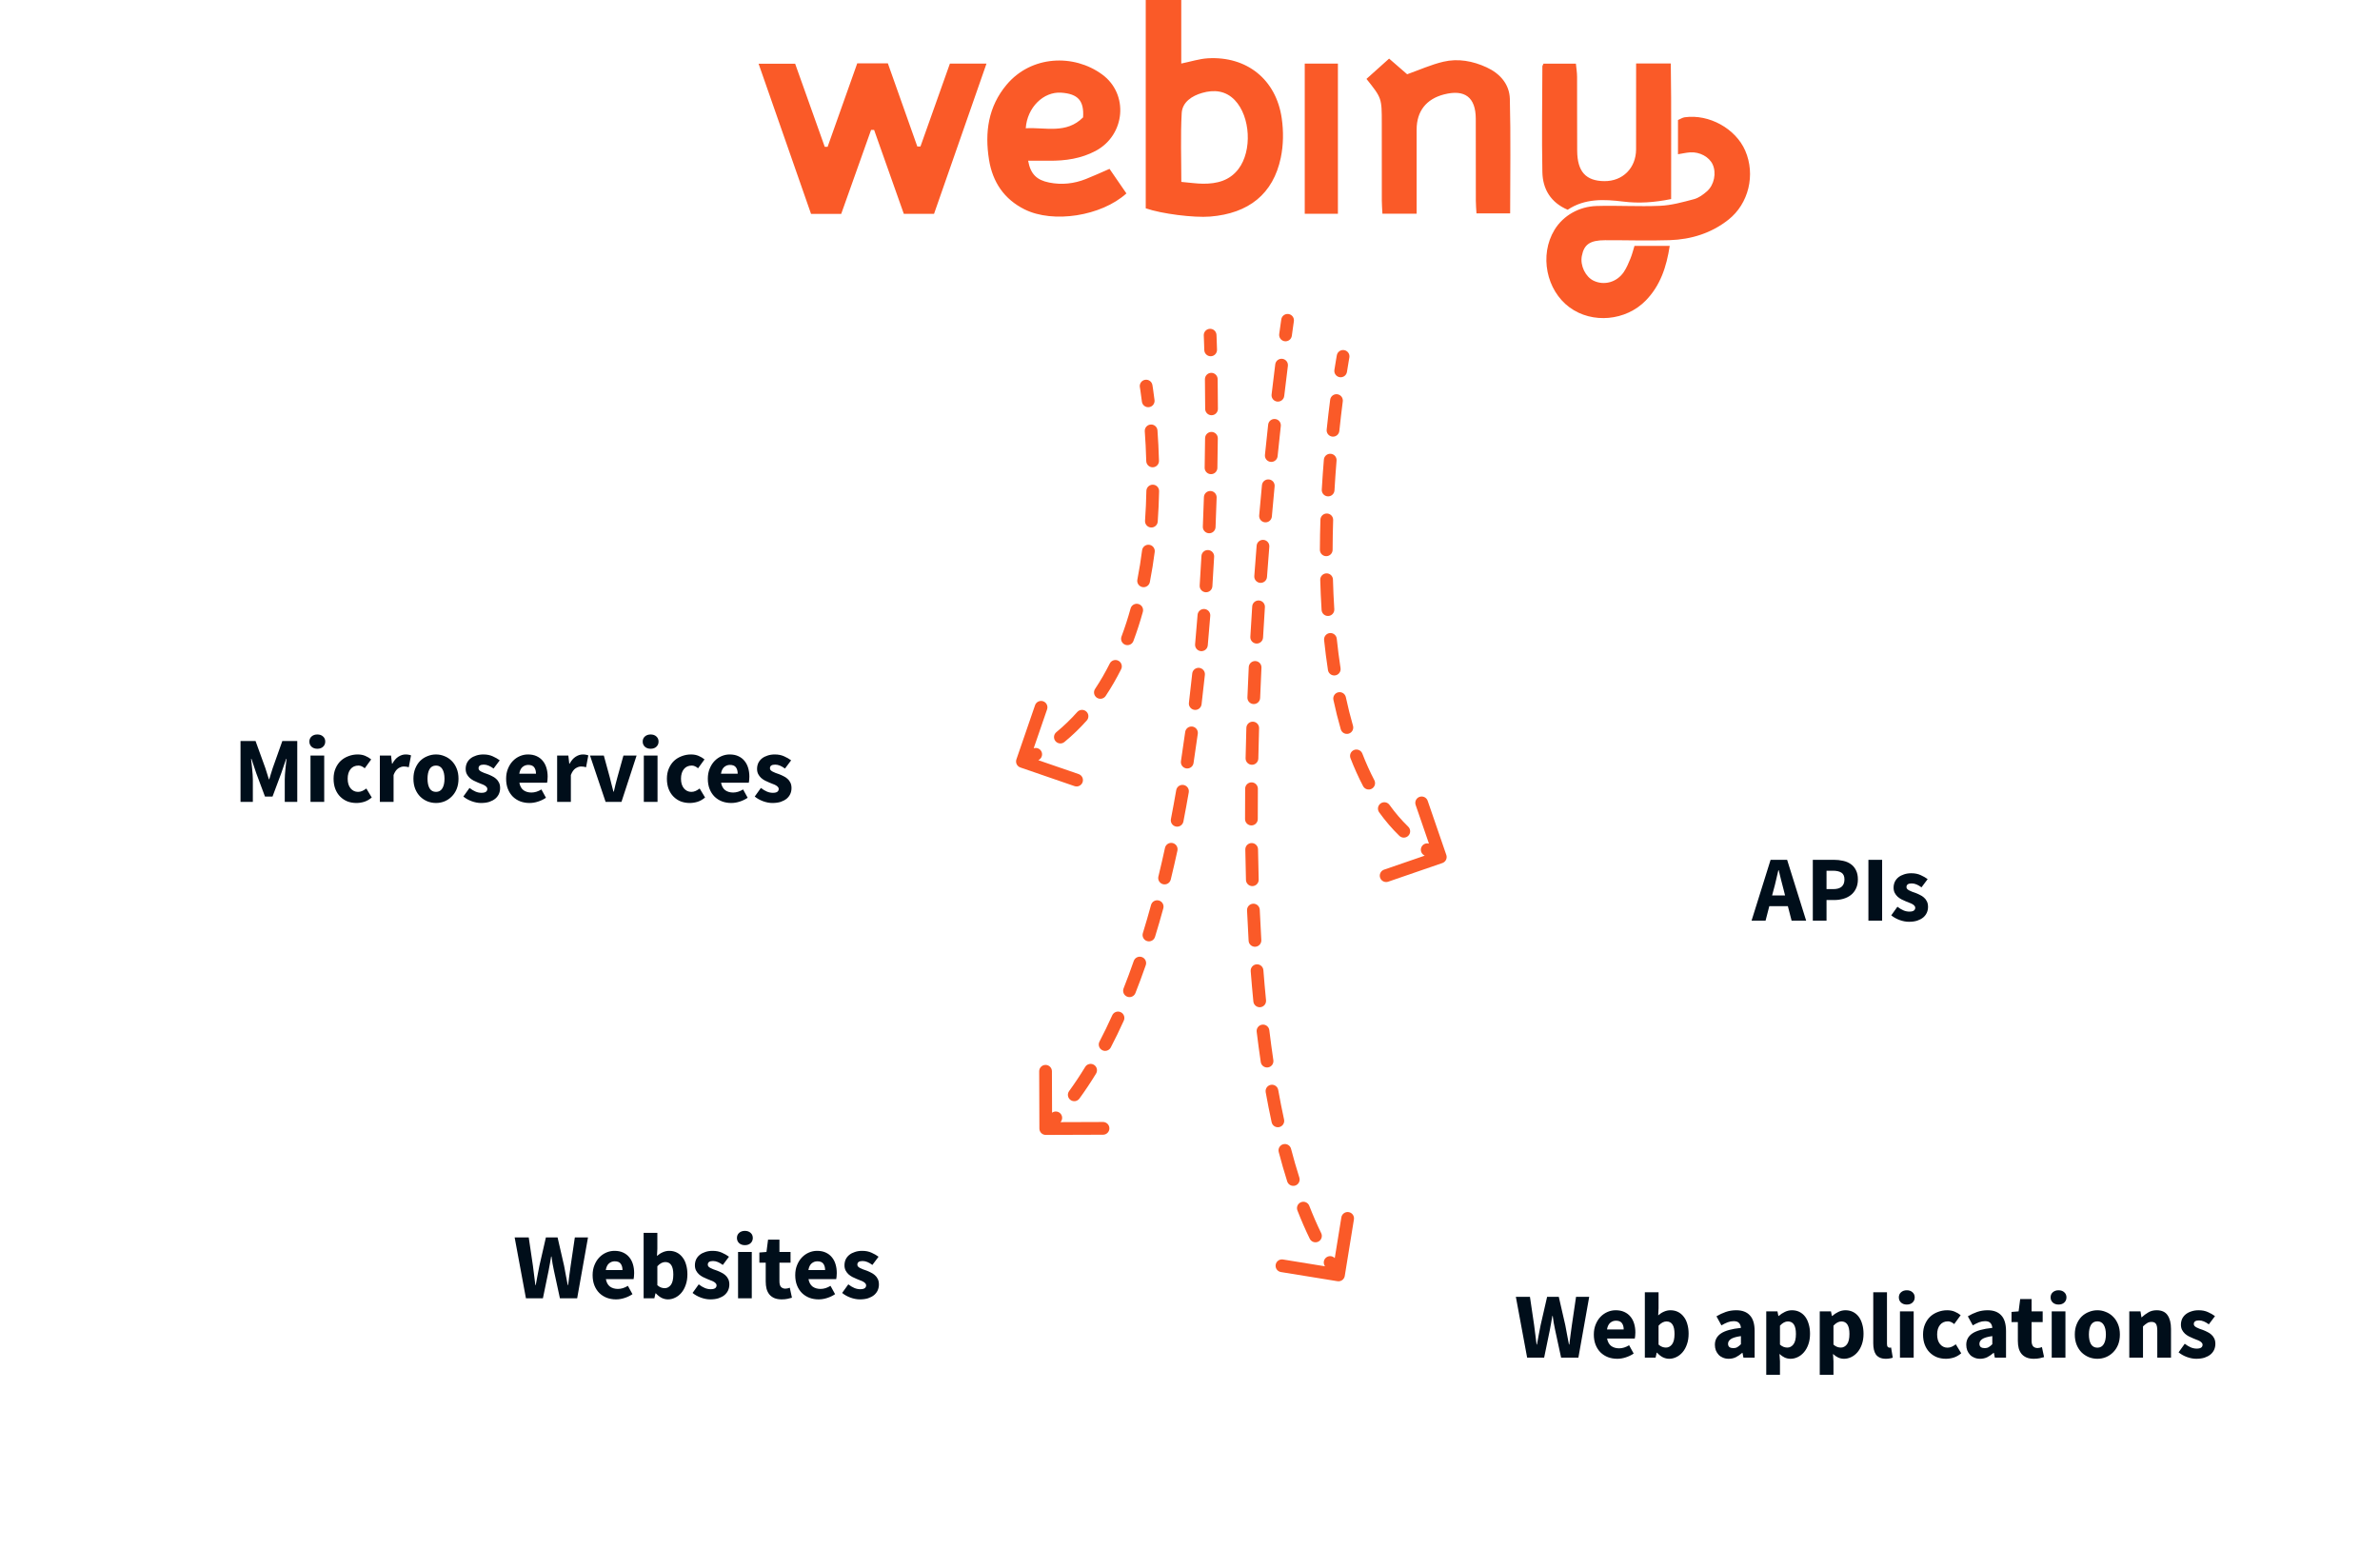 <svg width="561" height="365" viewBox="0 0 561 365" fill="none" xmlns="http://www.w3.org/2000/svg">
<path fill-rule="evenodd" clip-rule="evenodd" d="M307.546 50.382H315.364V14.994H307.546V50.382ZM385.656 14.954C385.656 21.94 385.672 28.577 385.648 35.214C385.625 39.626 382.488 42.731 378.172 42.691C373.816 42.659 371.796 40.45 371.764 35.539C371.725 29.733 371.764 23.92 371.74 18.114C371.733 17.061 371.558 16.007 371.463 15.002H363.828C363.693 15.318 363.559 15.485 363.559 15.651C363.535 23.944 363.4 32.252 363.559 40.545C363.638 44.584 365.539 47.744 369.523 49.439C373.602 46.722 378.116 46.96 382.639 47.514C386.33 47.974 389.941 47.72 393.909 46.92C393.878 36.228 393.996 25.615 393.83 14.954H385.656ZM350.435 15.881C347.172 14.376 343.695 13.726 340.21 14.55C337.327 15.231 334.578 16.475 331.687 17.504C330.436 16.419 329.002 15.184 327.434 13.813C325.478 15.572 323.783 17.085 322.096 18.597C325.707 23.128 325.707 23.128 325.707 29.029C325.707 35.111 325.707 41.202 325.715 47.285C325.715 48.267 325.802 49.257 325.858 50.366H333.921V30.541C333.921 26.233 336.17 23.342 340.368 22.256C345.279 20.989 347.845 22.93 347.861 27.983C347.884 34.43 347.861 40.885 347.876 47.34C347.876 48.322 347.972 49.304 348.027 50.302H355.963C355.963 41.162 356.121 32.228 355.892 23.302C355.797 19.865 353.595 17.338 350.435 15.881ZM255.297 27.665C251.336 31.649 246.418 29.962 241.784 30.232C242.117 25.313 245.974 21.559 250.14 21.844C254.053 22.113 255.566 23.697 255.297 27.665ZM255.985 42.183C253.181 43.3 250.274 43.625 247.296 43.023C244.334 42.429 242.909 41.011 242.346 37.883C244.033 37.883 245.665 37.874 247.288 37.883C251.122 37.922 254.844 37.383 258.266 35.562C265.26 31.831 266.123 22.177 259.795 17.551C253.086 12.64 243.075 13.06 237.277 19.959C232.937 25.131 232.089 31.182 233.127 37.661C233.982 42.952 236.715 46.951 241.475 49.335C248.239 52.725 259.605 50.927 265.513 45.589C264.19 43.672 262.852 41.732 261.529 39.799C259.525 40.67 257.775 41.478 255.985 42.183ZM397.102 27.642C396.587 27.714 396.112 28.038 395.526 28.292V36.355C396.611 36.18 397.506 35.967 398.408 35.911C400.674 35.769 402.891 36.996 403.699 38.762C404.61 40.742 404.087 43.57 402.345 45.099C401.466 45.867 400.42 46.643 399.319 46.936C396.674 47.641 393.965 48.401 391.249 48.512C386.283 48.726 381.293 48.401 376.319 48.552C372.295 48.679 368.509 50.738 366.418 54.175C362.791 60.147 364.494 68.432 369.975 72.455C375.297 76.36 383.233 75.663 387.946 70.816C391.344 67.323 392.809 62.967 393.577 57.961H385.269C384.984 58.864 384.73 59.933 384.318 60.939C383.867 62.04 383.399 63.165 382.734 64.139C381.087 66.547 378.125 67.339 375.661 66.175C373.713 65.256 372.43 62.587 372.858 60.345C373.38 57.597 374.79 56.623 378.37 56.615C383.439 56.599 388.508 56.773 393.569 56.607C398.638 56.433 403.375 54.975 407.422 51.776C412.198 48.005 413.829 41.178 411.382 35.523C409.125 30.311 402.852 26.834 397.102 27.642ZM283.595 43.301C282.035 43.293 280.475 43.047 278.455 42.873C278.455 37.337 278.249 31.998 278.542 26.684C278.685 24.047 280.982 22.581 283.366 21.9C286.146 21.1 288.878 21.33 291.056 23.595C294.763 27.468 295.183 35.539 291.928 39.824C289.813 42.604 286.835 43.317 283.595 43.301ZM284.688 13.742C282.7 13.861 280.744 14.503 278.439 14.978V0.001H270.067V49.099C273.822 50.406 281.433 51.356 285.243 51.047C294.351 50.31 300.117 45.709 301.899 37.178C302.533 34.177 302.564 30.906 302.121 27.864C300.798 18.708 293.868 13.204 284.688 13.742ZM223.908 14.984C221.603 21.486 219.282 28.005 216.962 34.531H216.225C213.912 27.989 211.592 21.455 209.279 14.928H202.064C199.719 21.526 197.398 28.06 195.078 34.602H194.405C192.052 27.997 189.7 21.392 187.427 15.016H178.809C182.999 27.015 187.086 38.713 191.173 50.411H198.286L205.327 30.619H206.039C208.392 37.256 210.736 43.901 213.041 50.396H220.169C224.272 38.65 228.359 26.944 232.533 14.984H223.908Z" fill="#FA5A28"/>
<g filter="url(#filter0_d)">
<rect x="13" y="146" width="212" height="70" rx="35" fill="white"/>
</g>
<path d="M56.694 189V174.656H60.236L62.546 181.036C62.693 181.461 62.832 181.901 62.964 182.356C63.096 182.796 63.235 183.236 63.382 183.676H63.47C63.617 183.236 63.749 182.796 63.866 182.356C63.998 181.901 64.137 181.461 64.284 181.036L66.55 174.656H70.07V189H67.122V183.742C67.122 183.39 67.137 183.001 67.166 182.576C67.195 182.151 67.232 181.725 67.276 181.3C67.32 180.86 67.364 180.435 67.408 180.024C67.452 179.599 67.496 179.21 67.54 178.858H67.452L66.286 182.268L64.24 187.746H62.458L60.412 182.268L59.268 178.858H59.18C59.224 179.21 59.268 179.599 59.312 180.024C59.356 180.435 59.4 180.86 59.444 181.3C59.488 181.725 59.525 182.151 59.554 182.576C59.583 183.001 59.598 183.39 59.598 183.742V189H56.694ZM73.188 189V178.088H76.422V189H73.188ZM74.794 176.482C74.251 176.482 73.804 176.328 73.452 176.02C73.1 175.697 72.924 175.287 72.924 174.788C72.924 174.289 73.1 173.886 73.452 173.578C73.804 173.27 74.251 173.116 74.794 173.116C75.351 173.116 75.799 173.27 76.136 173.578C76.488 173.886 76.664 174.289 76.664 174.788C76.664 175.287 76.488 175.697 76.136 176.02C75.799 176.328 75.351 176.482 74.794 176.482ZM84.02 189.264C83.257 189.264 82.546 189.139 81.886 188.89C81.241 188.626 80.676 188.252 80.192 187.768C79.708 187.284 79.327 186.69 79.048 185.986C78.769 185.267 78.63 184.453 78.63 183.544C78.63 182.635 78.784 181.828 79.092 181.124C79.4 180.405 79.811 179.804 80.324 179.32C80.852 178.836 81.461 178.469 82.15 178.22C82.839 177.956 83.558 177.824 84.306 177.824C84.981 177.824 85.575 177.934 86.088 178.154C86.616 178.374 87.085 178.653 87.496 178.99L85.978 181.08C85.465 180.655 84.973 180.442 84.504 180.442C83.712 180.442 83.089 180.721 82.634 181.278C82.179 181.835 81.952 182.591 81.952 183.544C81.952 184.497 82.179 185.253 82.634 185.81C83.103 186.367 83.69 186.646 84.394 186.646C84.746 186.646 85.083 186.573 85.406 186.426C85.743 186.265 86.059 186.074 86.352 185.854L87.628 187.966C87.085 188.435 86.499 188.773 85.868 188.978C85.237 189.169 84.621 189.264 84.02 189.264ZM89.537 189V178.088H92.177L92.397 180.002H92.485C92.881 179.254 93.358 178.704 93.915 178.352C94.473 178 95.03 177.824 95.587 177.824C95.895 177.824 96.145 177.846 96.335 177.89C96.541 177.919 96.724 177.971 96.885 178.044L96.357 180.838C96.152 180.779 95.961 180.735 95.785 180.706C95.609 180.677 95.404 180.662 95.169 180.662C94.759 180.662 94.326 180.809 93.871 181.102C93.431 181.395 93.065 181.916 92.771 182.664V189H89.537ZM102.774 189.264C102.085 189.264 101.418 189.139 100.772 188.89C100.127 188.626 99.555 188.252 99.056 187.768C98.572 187.284 98.183 186.69 97.89 185.986C97.597 185.267 97.45 184.453 97.45 183.544C97.45 182.635 97.597 181.828 97.89 181.124C98.183 180.405 98.572 179.804 99.056 179.32C99.555 178.836 100.127 178.469 100.772 178.22C101.418 177.956 102.085 177.824 102.774 177.824C103.464 177.824 104.124 177.956 104.754 178.22C105.4 178.469 105.964 178.836 106.448 179.32C106.947 179.804 107.343 180.405 107.636 181.124C107.93 181.828 108.076 182.635 108.076 183.544C108.076 184.453 107.93 185.267 107.636 185.986C107.343 186.69 106.947 187.284 106.448 187.768C105.964 188.252 105.4 188.626 104.754 188.89C104.124 189.139 103.464 189.264 102.774 189.264ZM102.774 186.646C103.434 186.646 103.933 186.367 104.27 185.81C104.608 185.253 104.776 184.497 104.776 183.544C104.776 182.591 104.608 181.835 104.27 181.278C103.933 180.721 103.434 180.442 102.774 180.442C102.1 180.442 101.594 180.721 101.256 181.278C100.934 181.835 100.772 182.591 100.772 183.544C100.772 184.497 100.934 185.253 101.256 185.81C101.594 186.367 102.1 186.646 102.774 186.646ZM113.396 189.264C112.677 189.264 111.937 189.125 111.174 188.846C110.426 188.567 109.773 188.201 109.216 187.746L110.668 185.722C111.167 186.103 111.643 186.389 112.098 186.58C112.553 186.771 113.015 186.866 113.484 186.866C113.968 186.866 114.32 186.785 114.54 186.624C114.76 186.463 114.87 186.235 114.87 185.942C114.87 185.766 114.804 185.612 114.672 185.48C114.555 185.333 114.386 185.201 114.166 185.084C113.961 184.967 113.726 184.864 113.462 184.776C113.198 184.673 112.927 184.563 112.648 184.446C112.311 184.314 111.973 184.16 111.636 183.984C111.299 183.808 110.991 183.595 110.712 183.346C110.433 183.082 110.206 182.781 110.03 182.444C109.854 182.092 109.766 181.689 109.766 181.234C109.766 180.735 109.861 180.273 110.052 179.848C110.257 179.423 110.543 179.063 110.91 178.77C111.277 178.477 111.717 178.249 112.23 178.088C112.743 177.912 113.315 177.824 113.946 177.824C114.782 177.824 115.515 177.971 116.146 178.264C116.777 178.543 117.327 178.858 117.796 179.21L116.344 181.146C115.948 180.853 115.559 180.625 115.178 180.464C114.797 180.303 114.415 180.222 114.034 180.222C113.213 180.222 112.802 180.508 112.802 181.08C112.802 181.256 112.861 181.41 112.978 181.542C113.095 181.659 113.249 181.769 113.44 181.872C113.645 181.975 113.873 182.077 114.122 182.18C114.386 182.268 114.657 182.363 114.936 182.466C115.288 182.598 115.633 182.752 115.97 182.928C116.322 183.089 116.637 183.295 116.916 183.544C117.209 183.793 117.444 184.101 117.62 184.468C117.796 184.82 117.884 185.245 117.884 185.744C117.884 186.243 117.789 186.705 117.598 187.13C117.407 187.555 117.121 187.929 116.74 188.252C116.359 188.56 115.889 188.809 115.332 189C114.775 189.176 114.129 189.264 113.396 189.264ZM124.822 189.264C124.044 189.264 123.318 189.139 122.644 188.89C121.969 188.626 121.382 188.252 120.884 187.768C120.385 187.269 119.996 186.668 119.718 185.964C119.439 185.26 119.3 184.453 119.3 183.544C119.3 182.664 119.446 181.872 119.74 181.168C120.033 180.449 120.414 179.848 120.884 179.364C121.368 178.865 121.918 178.484 122.534 178.22C123.15 177.956 123.788 177.824 124.448 177.824C125.225 177.824 125.9 177.956 126.472 178.22C127.058 178.484 127.542 178.851 127.924 179.32C128.32 179.789 128.613 180.347 128.804 180.992C128.994 181.623 129.09 182.312 129.09 183.06C129.09 183.353 129.075 183.632 129.046 183.896C129.016 184.16 128.987 184.358 128.958 184.49H122.424C122.57 185.282 122.893 185.869 123.392 186.25C123.905 186.617 124.528 186.8 125.262 186.8C126.039 186.8 126.824 186.558 127.616 186.074L128.694 188.032C128.136 188.413 127.513 188.714 126.824 188.934C126.149 189.154 125.482 189.264 124.822 189.264ZM122.402 182.356H126.34C126.34 181.74 126.2 181.241 125.922 180.86C125.643 180.479 125.174 180.288 124.514 180.288C124 180.288 123.546 180.457 123.15 180.794C122.768 181.131 122.519 181.652 122.402 182.356ZM131.325 189V178.088H133.965L134.185 180.002H134.273C134.669 179.254 135.145 178.704 135.703 178.352C136.26 178 136.817 177.824 137.375 177.824C137.683 177.824 137.932 177.846 138.123 177.89C138.328 177.919 138.511 177.971 138.673 178.044L138.145 180.838C137.939 180.779 137.749 180.735 137.573 180.706C137.397 180.677 137.191 180.662 136.957 180.662C136.546 180.662 136.113 180.809 135.659 181.102C135.219 181.395 134.852 181.916 134.559 182.664V189H131.325ZM142.749 189L139.075 178.088H142.331L143.739 183.236C143.885 183.779 144.025 184.336 144.157 184.908C144.303 185.465 144.45 186.03 144.597 186.602H144.685C144.817 186.03 144.949 185.465 145.081 184.908C145.227 184.336 145.374 183.779 145.521 183.236L146.951 178.088H150.053L146.489 189H142.749ZM151.756 189V178.088H154.99V189H151.756ZM153.362 176.482C152.82 176.482 152.372 176.328 152.02 176.02C151.668 175.697 151.492 175.287 151.492 174.788C151.492 174.289 151.668 173.886 152.02 173.578C152.372 173.27 152.82 173.116 153.362 173.116C153.92 173.116 154.367 173.27 154.704 173.578C155.056 173.886 155.232 174.289 155.232 174.788C155.232 175.287 155.056 175.697 154.704 176.02C154.367 176.328 153.92 176.482 153.362 176.482ZM162.588 189.264C161.826 189.264 161.114 189.139 160.454 188.89C159.809 188.626 159.244 188.252 158.76 187.768C158.276 187.284 157.895 186.69 157.616 185.986C157.338 185.267 157.198 184.453 157.198 183.544C157.198 182.635 157.352 181.828 157.66 181.124C157.968 180.405 158.379 179.804 158.892 179.32C159.42 178.836 160.029 178.469 160.718 178.22C161.408 177.956 162.126 177.824 162.874 177.824C163.549 177.824 164.143 177.934 164.656 178.154C165.184 178.374 165.654 178.653 166.064 178.99L164.546 181.08C164.033 180.655 163.542 180.442 163.072 180.442C162.28 180.442 161.657 180.721 161.202 181.278C160.748 181.835 160.52 182.591 160.52 183.544C160.52 184.497 160.748 185.253 161.202 185.81C161.672 186.367 162.258 186.646 162.962 186.646C163.314 186.646 163.652 186.573 163.974 186.426C164.312 186.265 164.627 186.074 164.92 185.854L166.196 187.966C165.654 188.435 165.067 188.773 164.436 188.978C163.806 189.169 163.19 189.264 162.588 189.264ZM172.367 189.264C171.589 189.264 170.863 189.139 170.189 188.89C169.514 188.626 168.927 188.252 168.429 187.768C167.93 187.269 167.541 186.668 167.263 185.964C166.984 185.26 166.845 184.453 166.845 183.544C166.845 182.664 166.991 181.872 167.285 181.168C167.578 180.449 167.959 179.848 168.429 179.364C168.913 178.865 169.463 178.484 170.079 178.22C170.695 177.956 171.333 177.824 171.993 177.824C172.77 177.824 173.445 177.956 174.017 178.22C174.603 178.484 175.087 178.851 175.469 179.32C175.865 179.789 176.158 180.347 176.349 180.992C176.539 181.623 176.635 182.312 176.635 183.06C176.635 183.353 176.62 183.632 176.591 183.896C176.561 184.16 176.532 184.358 176.503 184.49H169.969C170.115 185.282 170.438 185.869 170.937 186.25C171.45 186.617 172.073 186.8 172.807 186.8C173.584 186.8 174.369 186.558 175.161 186.074L176.239 188.032C175.681 188.413 175.058 188.714 174.369 188.934C173.694 189.154 173.027 189.264 172.367 189.264ZM169.947 182.356H173.885C173.885 181.74 173.745 181.241 173.467 180.86C173.188 180.479 172.719 180.288 172.059 180.288C171.545 180.288 171.091 180.457 170.695 180.794C170.313 181.131 170.064 181.652 169.947 182.356ZM182.081 189.264C181.363 189.264 180.622 189.125 179.859 188.846C179.111 188.567 178.459 188.201 177.901 187.746L179.353 185.722C179.852 186.103 180.329 186.389 180.783 186.58C181.238 186.771 181.7 186.866 182.169 186.866C182.653 186.866 183.005 186.785 183.225 186.624C183.445 186.463 183.555 186.235 183.555 185.942C183.555 185.766 183.489 185.612 183.357 185.48C183.24 185.333 183.071 185.201 182.851 185.084C182.646 184.967 182.411 184.864 182.147 184.776C181.883 184.673 181.612 184.563 181.333 184.446C180.996 184.314 180.659 184.16 180.321 183.984C179.984 183.808 179.676 183.595 179.397 183.346C179.119 183.082 178.891 182.781 178.715 182.444C178.539 182.092 178.451 181.689 178.451 181.234C178.451 180.735 178.547 180.273 178.737 179.848C178.943 179.423 179.229 179.063 179.595 178.77C179.962 178.477 180.402 178.249 180.915 178.088C181.429 177.912 182.001 177.824 182.631 177.824C183.467 177.824 184.201 177.971 184.831 178.264C185.462 178.543 186.012 178.858 186.481 179.21L185.029 181.146C184.633 180.853 184.245 180.625 183.863 180.464C183.482 180.303 183.101 180.222 182.719 180.222C181.898 180.222 181.487 180.508 181.487 181.08C181.487 181.256 181.546 181.41 181.663 181.542C181.781 181.659 181.935 181.769 182.125 181.872C182.331 181.975 182.558 182.077 182.807 182.18C183.071 182.268 183.343 182.363 183.621 182.466C183.973 182.598 184.318 182.752 184.655 182.928C185.007 183.089 185.323 183.295 185.601 183.544C185.895 183.793 186.129 184.101 186.305 184.468C186.481 184.82 186.569 185.245 186.569 185.744C186.569 186.243 186.474 186.705 186.283 187.13C186.093 187.555 185.807 187.929 185.425 188.252C185.044 188.56 184.575 188.809 184.017 189C183.46 189.176 182.815 189.264 182.081 189.264Z" fill="#000E1A"/>
<g filter="url(#filter1_d)">
<rect x="332" y="277" width="212" height="70" rx="35" fill="white"/>
</g>
<path d="M359.97 320L357.308 305.656H360.63L361.62 312.366C361.708 313.114 361.803 313.869 361.906 314.632C362.009 315.38 362.104 316.135 362.192 316.898H362.28C362.427 316.135 362.566 315.38 362.698 314.632C362.845 313.869 362.991 313.114 363.138 312.366L364.678 305.656H367.428L368.968 312.366C369.115 313.099 369.254 313.847 369.386 314.61C369.533 315.358 369.679 316.121 369.826 316.898H369.914C370.017 316.121 370.112 315.358 370.2 314.61C370.303 313.862 370.405 313.114 370.508 312.366L371.498 305.656H374.6L372.048 320H367.978L366.57 313.488C366.453 312.931 366.343 312.373 366.24 311.816C366.152 311.244 366.071 310.694 365.998 310.166H365.91C365.822 310.694 365.727 311.244 365.624 311.816C365.536 312.373 365.433 312.931 365.316 313.488L363.974 320H359.97ZM381.21 320.264C380.433 320.264 379.707 320.139 379.032 319.89C378.358 319.626 377.771 319.252 377.272 318.768C376.774 318.269 376.385 317.668 376.106 316.964C375.828 316.26 375.688 315.453 375.688 314.544C375.688 313.664 375.835 312.872 376.128 312.168C376.422 311.449 376.803 310.848 377.272 310.364C377.756 309.865 378.306 309.484 378.922 309.22C379.538 308.956 380.176 308.824 380.836 308.824C381.614 308.824 382.288 308.956 382.86 309.22C383.447 309.484 383.931 309.851 384.312 310.32C384.708 310.789 385.002 311.347 385.192 311.992C385.383 312.623 385.478 313.312 385.478 314.06C385.478 314.353 385.464 314.632 385.434 314.896C385.405 315.16 385.376 315.358 385.346 315.49H378.812C378.959 316.282 379.282 316.869 379.78 317.25C380.294 317.617 380.917 317.8 381.65 317.8C382.428 317.8 383.212 317.558 384.004 317.074L385.082 319.032C384.525 319.413 383.902 319.714 383.212 319.934C382.538 320.154 381.87 320.264 381.21 320.264ZM378.79 313.356H382.728C382.728 312.74 382.589 312.241 382.31 311.86C382.032 311.479 381.562 311.288 380.902 311.288C380.389 311.288 379.934 311.457 379.538 311.794C379.157 312.131 378.908 312.652 378.79 313.356ZM393.433 320.264C392.949 320.264 392.458 320.147 391.959 319.912C391.475 319.663 391.021 319.303 390.595 318.834H390.507L390.243 320H387.713V304.578H390.947V308.362L390.859 310.034C391.285 309.653 391.739 309.359 392.223 309.154C392.722 308.934 393.228 308.824 393.741 308.824C394.401 308.824 394.995 308.956 395.523 309.22C396.051 309.484 396.499 309.858 396.865 310.342C397.247 310.811 397.533 311.391 397.723 312.08C397.929 312.755 398.031 313.51 398.031 314.346C398.031 315.285 397.899 316.121 397.635 316.854C397.386 317.587 397.041 318.211 396.601 318.724C396.176 319.223 395.685 319.604 395.127 319.868C394.585 320.132 394.02 320.264 393.433 320.264ZM392.685 317.624C393.243 317.624 393.719 317.375 394.115 316.876C394.511 316.363 394.709 315.541 394.709 314.412C394.709 312.447 394.079 311.464 392.817 311.464C392.172 311.464 391.549 311.794 390.947 312.454V316.92C391.241 317.184 391.534 317.367 391.827 317.47C392.121 317.573 392.407 317.624 392.685 317.624ZM407.479 320.264C406.98 320.264 406.525 320.176 406.115 320C405.719 319.839 405.381 319.611 405.103 319.318C404.824 319.01 404.604 318.658 404.443 318.262C404.296 317.866 404.223 317.433 404.223 316.964C404.223 315.82 404.707 314.925 405.675 314.28C406.643 313.635 408.205 313.202 410.361 312.982C410.331 312.498 410.185 312.117 409.921 311.838C409.671 311.545 409.246 311.398 408.645 311.398C408.175 311.398 407.706 311.486 407.237 311.662C406.782 311.838 406.291 312.08 405.763 312.388L404.597 310.254C405.301 309.829 406.034 309.484 406.797 309.22C407.574 308.956 408.395 308.824 409.261 308.824C410.669 308.824 411.739 309.227 412.473 310.034C413.221 310.826 413.595 312.065 413.595 313.752V320H410.955L410.735 318.878H410.647C410.177 319.289 409.686 319.626 409.173 319.89C408.659 320.139 408.095 320.264 407.479 320.264ZM408.579 317.756C408.945 317.756 409.261 317.675 409.525 317.514C409.789 317.353 410.067 317.125 410.361 316.832V314.918C409.217 315.079 408.425 315.314 407.985 315.622C407.545 315.93 407.325 316.297 407.325 316.722C407.325 317.074 407.435 317.338 407.655 317.514C407.889 317.675 408.197 317.756 408.579 317.756ZM416.33 324.048V309.088H418.97L419.19 310.166H419.278C419.704 309.785 420.18 309.469 420.708 309.22C421.251 308.956 421.808 308.824 422.38 308.824C423.04 308.824 423.634 308.956 424.162 309.22C424.69 309.484 425.138 309.858 425.504 310.342C425.871 310.826 426.15 311.413 426.34 312.102C426.546 312.777 426.648 313.532 426.648 314.368C426.648 315.307 426.516 316.143 426.252 316.876C426.003 317.595 425.658 318.211 425.218 318.724C424.793 319.223 424.302 319.604 423.744 319.868C423.202 320.132 422.637 320.264 422.05 320.264C421.581 320.264 421.126 320.169 420.686 319.978C420.246 319.773 419.836 319.487 419.454 319.12L419.564 320.858V324.048H416.33ZM421.302 317.624C421.86 317.624 422.336 317.375 422.732 316.876C423.128 316.363 423.326 315.541 423.326 314.412C423.326 312.447 422.696 311.464 421.434 311.464C420.804 311.464 420.18 311.794 419.564 312.454V316.92C419.858 317.184 420.151 317.367 420.444 317.47C420.738 317.573 421.024 317.624 421.302 317.624ZM428.942 324.048V309.088H431.582L431.802 310.166H431.89C432.315 309.785 432.792 309.469 433.32 309.22C433.862 308.956 434.42 308.824 434.992 308.824C435.652 308.824 436.246 308.956 436.774 309.22C437.302 309.484 437.749 309.858 438.116 310.342C438.482 310.826 438.761 311.413 438.952 312.102C439.157 312.777 439.26 313.532 439.26 314.368C439.26 315.307 439.128 316.143 438.864 316.876C438.614 317.595 438.27 318.211 437.83 318.724C437.404 319.223 436.913 319.604 436.356 319.868C435.813 320.132 435.248 320.264 434.662 320.264C434.192 320.264 433.738 320.169 433.298 319.978C432.858 319.773 432.447 319.487 432.066 319.12L432.176 320.858V324.048H428.942ZM433.914 317.624C434.471 317.624 434.948 317.375 435.344 316.876C435.74 316.363 435.938 315.541 435.938 314.412C435.938 312.447 435.307 311.464 434.046 311.464C433.415 311.464 432.792 311.794 432.176 312.454V316.92C432.469 317.184 432.762 317.367 433.056 317.47C433.349 317.573 433.635 317.624 433.914 317.624ZM444.523 320.264C443.966 320.264 443.496 320.176 443.115 320C442.734 319.824 442.426 319.582 442.191 319.274C441.971 318.951 441.81 318.57 441.707 318.13C441.604 317.675 441.553 317.169 441.553 316.612V304.578H444.787V316.744C444.787 317.081 444.846 317.316 444.963 317.448C445.095 317.58 445.227 317.646 445.359 317.646C445.432 317.646 445.491 317.646 445.535 317.646C445.594 317.646 445.667 317.631 445.755 317.602L446.151 320C445.975 320.073 445.748 320.132 445.469 320.176C445.205 320.235 444.89 320.264 444.523 320.264ZM447.848 320V309.088H451.082V320H447.848ZM449.454 307.482C448.911 307.482 448.464 307.328 448.112 307.02C447.76 306.697 447.584 306.287 447.584 305.788C447.584 305.289 447.76 304.886 448.112 304.578C448.464 304.27 448.911 304.116 449.454 304.116C450.011 304.116 450.459 304.27 450.796 304.578C451.148 304.886 451.324 305.289 451.324 305.788C451.324 306.287 451.148 306.697 450.796 307.02C450.459 307.328 450.011 307.482 449.454 307.482ZM458.68 320.264C457.917 320.264 457.206 320.139 456.546 319.89C455.901 319.626 455.336 319.252 454.852 318.768C454.368 318.284 453.987 317.69 453.708 316.986C453.429 316.267 453.29 315.453 453.29 314.544C453.29 313.635 453.444 312.828 453.752 312.124C454.06 311.405 454.471 310.804 454.984 310.32C455.512 309.836 456.121 309.469 456.81 309.22C457.499 308.956 458.218 308.824 458.966 308.824C459.641 308.824 460.235 308.934 460.748 309.154C461.276 309.374 461.745 309.653 462.156 309.99L460.638 312.08C460.125 311.655 459.633 311.442 459.164 311.442C458.372 311.442 457.749 311.721 457.294 312.278C456.839 312.835 456.612 313.591 456.612 314.544C456.612 315.497 456.839 316.253 457.294 316.81C457.763 317.367 458.35 317.646 459.054 317.646C459.406 317.646 459.743 317.573 460.066 317.426C460.403 317.265 460.719 317.074 461.012 316.854L462.288 318.966C461.745 319.435 461.159 319.773 460.528 319.978C459.897 320.169 459.281 320.264 458.68 320.264ZM466.733 320.264C466.234 320.264 465.779 320.176 465.369 320C464.973 319.839 464.635 319.611 464.357 319.318C464.078 319.01 463.858 318.658 463.697 318.262C463.55 317.866 463.477 317.433 463.477 316.964C463.477 315.82 463.961 314.925 464.929 314.28C465.897 313.635 467.459 313.202 469.615 312.982C469.585 312.498 469.439 312.117 469.175 311.838C468.925 311.545 468.5 311.398 467.899 311.398C467.429 311.398 466.96 311.486 466.491 311.662C466.036 311.838 465.545 312.08 465.017 312.388L463.851 310.254C464.555 309.829 465.288 309.484 466.051 309.22C466.828 308.956 467.649 308.824 468.515 308.824C469.923 308.824 470.993 309.227 471.727 310.034C472.475 310.826 472.849 312.065 472.849 313.752V320H470.209L469.989 318.878H469.901C469.431 319.289 468.94 319.626 468.427 319.89C467.913 320.139 467.349 320.264 466.733 320.264ZM467.833 317.756C468.199 317.756 468.515 317.675 468.779 317.514C469.043 317.353 469.321 317.125 469.615 316.832V314.918C468.471 315.079 467.679 315.314 467.239 315.622C466.799 315.93 466.579 316.297 466.579 316.722C466.579 317.074 466.689 317.338 466.909 317.514C467.143 317.675 467.451 317.756 467.833 317.756ZM479.4 320.264C478.725 320.264 478.146 320.161 477.662 319.956C477.192 319.751 476.804 319.465 476.496 319.098C476.202 318.731 475.982 318.291 475.836 317.778C475.704 317.25 475.638 316.671 475.638 316.04V311.618H474.142V309.22L475.814 309.088L476.188 306.184H478.872V309.088H481.49V311.618H478.872V315.996C478.872 316.612 478.996 317.059 479.246 317.338C479.51 317.602 479.854 317.734 480.28 317.734C480.456 317.734 480.632 317.712 480.808 317.668C480.998 317.624 481.167 317.573 481.314 317.514L481.82 319.868C481.526 319.956 481.182 320.044 480.786 320.132C480.39 320.22 479.928 320.264 479.4 320.264ZM483.619 320V309.088H486.853V320H483.619ZM485.225 307.482C484.683 307.482 484.235 307.328 483.883 307.02C483.531 306.697 483.355 306.287 483.355 305.788C483.355 305.289 483.531 304.886 483.883 304.578C484.235 304.27 484.683 304.116 485.225 304.116C485.783 304.116 486.23 304.27 486.567 304.578C486.919 304.886 487.095 305.289 487.095 305.788C487.095 306.287 486.919 306.697 486.567 307.02C486.23 307.328 485.783 307.482 485.225 307.482ZM494.386 320.264C493.696 320.264 493.029 320.139 492.384 319.89C491.738 319.626 491.166 319.252 490.668 318.768C490.184 318.284 489.795 317.69 489.502 316.986C489.208 316.267 489.062 315.453 489.062 314.544C489.062 313.635 489.208 312.828 489.502 312.124C489.795 311.405 490.184 310.804 490.668 310.32C491.166 309.836 491.738 309.469 492.384 309.22C493.029 308.956 493.696 308.824 494.386 308.824C495.075 308.824 495.735 308.956 496.366 309.22C497.011 309.469 497.576 309.836 498.06 310.32C498.558 310.804 498.954 311.405 499.248 312.124C499.541 312.828 499.688 313.635 499.688 314.544C499.688 315.453 499.541 316.267 499.248 316.986C498.954 317.69 498.558 318.284 498.06 318.768C497.576 319.252 497.011 319.626 496.366 319.89C495.735 320.139 495.075 320.264 494.386 320.264ZM494.386 317.646C495.046 317.646 495.544 317.367 495.882 316.81C496.219 316.253 496.388 315.497 496.388 314.544C496.388 313.591 496.219 312.835 495.882 312.278C495.544 311.721 495.046 311.442 494.386 311.442C493.711 311.442 493.205 311.721 492.868 312.278C492.545 312.835 492.384 313.591 492.384 314.544C492.384 315.497 492.545 316.253 492.868 316.81C493.205 317.367 493.711 317.646 494.386 317.646ZM501.903 320V309.088H504.543L504.763 310.474H504.851C505.32 310.034 505.833 309.653 506.391 309.33C506.948 308.993 507.601 308.824 508.349 308.824C509.537 308.824 510.395 309.213 510.923 309.99C511.465 310.767 511.737 311.845 511.737 313.224V320H508.503V313.642C508.503 312.85 508.393 312.307 508.173 312.014C507.967 311.721 507.63 311.574 507.161 311.574C506.75 311.574 506.398 311.669 506.105 311.86C505.811 312.036 505.489 312.293 505.137 312.63V320H501.903ZM517.705 320.264C516.986 320.264 516.245 320.125 515.483 319.846C514.735 319.567 514.082 319.201 513.525 318.746L514.977 316.722C515.475 317.103 515.952 317.389 516.407 317.58C516.861 317.771 517.323 317.866 517.793 317.866C518.277 317.866 518.629 317.785 518.849 317.624C519.069 317.463 519.179 317.235 519.179 316.942C519.179 316.766 519.113 316.612 518.981 316.48C518.863 316.333 518.695 316.201 518.475 316.084C518.269 315.967 518.035 315.864 517.771 315.776C517.507 315.673 517.235 315.563 516.957 315.446C516.619 315.314 516.282 315.16 515.945 314.984C515.607 314.808 515.299 314.595 515.021 314.346C514.742 314.082 514.515 313.781 514.339 313.444C514.163 313.092 514.075 312.689 514.075 312.234C514.075 311.735 514.17 311.273 514.361 310.848C514.566 310.423 514.852 310.063 515.219 309.77C515.585 309.477 516.025 309.249 516.539 309.088C517.052 308.912 517.624 308.824 518.255 308.824C519.091 308.824 519.824 308.971 520.455 309.264C521.085 309.543 521.635 309.858 522.105 310.21L520.653 312.146C520.257 311.853 519.868 311.625 519.487 311.464C519.105 311.303 518.724 311.222 518.343 311.222C517.521 311.222 517.111 311.508 517.111 312.08C517.111 312.256 517.169 312.41 517.287 312.542C517.404 312.659 517.558 312.769 517.749 312.872C517.954 312.975 518.181 313.077 518.431 313.18C518.695 313.268 518.966 313.363 519.245 313.466C519.597 313.598 519.941 313.752 520.279 313.928C520.631 314.089 520.946 314.295 521.225 314.544C521.518 314.793 521.753 315.101 521.929 315.468C522.105 315.82 522.193 316.245 522.193 316.744C522.193 317.243 522.097 317.705 521.907 318.13C521.716 318.555 521.43 318.929 521.049 319.252C520.667 319.56 520.198 319.809 519.641 320C519.083 320.176 518.438 320.264 517.705 320.264Z" fill="#000E1A"/>
<g filter="url(#filter2_d)">
<rect x="357" y="173" width="146" height="70" rx="35" fill="white"/>
</g>
<path d="M418.06 209.74L417.708 211.06H420.766L420.436 209.74C420.231 209.021 420.033 208.259 419.842 207.452C419.651 206.645 419.461 205.868 419.27 205.12H419.182C419.006 205.883 418.823 206.667 418.632 207.474C418.456 208.266 418.265 209.021 418.06 209.74ZM412.868 217L417.356 202.656H421.25L425.738 217H422.306L421.426 213.59H417.048L416.168 217H412.868ZM427.305 217V202.656H432.233C433.025 202.656 433.766 202.737 434.455 202.898C435.145 203.045 435.746 203.301 436.259 203.668C436.773 204.02 437.176 204.497 437.469 205.098C437.777 205.685 437.931 206.411 437.931 207.276C437.931 208.112 437.777 208.838 437.469 209.454C437.176 210.07 436.773 210.576 436.259 210.972C435.746 211.368 435.152 211.661 434.477 211.852C433.803 212.043 433.084 212.138 432.321 212.138H430.539V217H427.305ZM430.539 209.564H432.123C433.883 209.564 434.763 208.801 434.763 207.276C434.763 206.528 434.529 206 434.059 205.692C433.59 205.384 432.915 205.23 432.035 205.23H430.539V209.564ZM440.411 217V202.656H443.645V217H440.411ZM449.976 217.264C449.257 217.264 448.517 217.125 447.754 216.846C447.006 216.567 446.353 216.201 445.796 215.746L447.248 213.722C447.747 214.103 448.223 214.389 448.678 214.58C449.133 214.771 449.595 214.866 450.064 214.866C450.548 214.866 450.9 214.785 451.12 214.624C451.34 214.463 451.45 214.235 451.45 213.942C451.45 213.766 451.384 213.612 451.252 213.48C451.135 213.333 450.966 213.201 450.746 213.084C450.541 212.967 450.306 212.864 450.042 212.776C449.778 212.673 449.507 212.563 449.228 212.446C448.891 212.314 448.553 212.16 448.216 211.984C447.879 211.808 447.571 211.595 447.292 211.346C447.013 211.082 446.786 210.781 446.61 210.444C446.434 210.092 446.346 209.689 446.346 209.234C446.346 208.735 446.441 208.273 446.632 207.848C446.837 207.423 447.123 207.063 447.49 206.77C447.857 206.477 448.297 206.249 448.81 206.088C449.323 205.912 449.895 205.824 450.526 205.824C451.362 205.824 452.095 205.971 452.726 206.264C453.357 206.543 453.907 206.858 454.376 207.21L452.924 209.146C452.528 208.853 452.139 208.625 451.758 208.464C451.377 208.303 450.995 208.222 450.614 208.222C449.793 208.222 449.382 208.508 449.382 209.08C449.382 209.256 449.441 209.41 449.558 209.542C449.675 209.659 449.829 209.769 450.02 209.872C450.225 209.975 450.453 210.077 450.702 210.18C450.966 210.268 451.237 210.363 451.516 210.466C451.868 210.598 452.213 210.752 452.55 210.928C452.902 211.089 453.217 211.295 453.496 211.544C453.789 211.793 454.024 212.101 454.2 212.468C454.376 212.82 454.464 213.245 454.464 213.744C454.464 214.243 454.369 214.705 454.178 215.13C453.987 215.555 453.701 215.929 453.32 216.252C452.939 216.56 452.469 216.809 451.912 217C451.355 217.176 450.709 217.264 449.976 217.264Z" fill="#000E1A"/>
<g filter="url(#filter3_d)">
<rect x="81" y="263" width="165" height="70" rx="35" fill="white"/>
</g>
<path d="M123.97 306L121.308 291.656H124.63L125.62 298.366C125.708 299.114 125.803 299.869 125.906 300.632C126.009 301.38 126.104 302.135 126.192 302.898H126.28C126.427 302.135 126.566 301.38 126.698 300.632C126.845 299.869 126.991 299.114 127.138 298.366L128.678 291.656H131.428L132.968 298.366C133.115 299.099 133.254 299.847 133.386 300.61C133.533 301.358 133.679 302.121 133.826 302.898H133.914C134.017 302.121 134.112 301.358 134.2 300.61C134.303 299.862 134.405 299.114 134.508 298.366L135.498 291.656H138.6L136.048 306H131.978L130.57 299.488C130.453 298.931 130.343 298.373 130.24 297.816C130.152 297.244 130.071 296.694 129.998 296.166H129.91C129.822 296.694 129.727 297.244 129.624 297.816C129.536 298.373 129.433 298.931 129.316 299.488L127.974 306H123.97ZM145.21 306.264C144.433 306.264 143.707 306.139 143.032 305.89C142.358 305.626 141.771 305.252 141.272 304.768C140.774 304.269 140.385 303.668 140.106 302.964C139.828 302.26 139.688 301.453 139.688 300.544C139.688 299.664 139.835 298.872 140.128 298.168C140.422 297.449 140.803 296.848 141.272 296.364C141.756 295.865 142.306 295.484 142.922 295.22C143.538 294.956 144.176 294.824 144.836 294.824C145.614 294.824 146.288 294.956 146.86 295.22C147.447 295.484 147.931 295.851 148.312 296.32C148.708 296.789 149.002 297.347 149.192 297.992C149.383 298.623 149.478 299.312 149.478 300.06C149.478 300.353 149.464 300.632 149.434 300.896C149.405 301.16 149.376 301.358 149.346 301.49H142.812C142.959 302.282 143.282 302.869 143.78 303.25C144.294 303.617 144.917 303.8 145.65 303.8C146.428 303.8 147.212 303.558 148.004 303.074L149.082 305.032C148.525 305.413 147.902 305.714 147.212 305.934C146.538 306.154 145.87 306.264 145.21 306.264ZM142.79 299.356H146.728C146.728 298.74 146.589 298.241 146.31 297.86C146.032 297.479 145.562 297.288 144.902 297.288C144.389 297.288 143.934 297.457 143.538 297.794C143.157 298.131 142.908 298.652 142.79 299.356ZM157.433 306.264C156.949 306.264 156.458 306.147 155.959 305.912C155.475 305.663 155.021 305.303 154.595 304.834H154.507L154.243 306H151.713V290.578H154.947V294.362L154.859 296.034C155.285 295.653 155.739 295.359 156.223 295.154C156.722 294.934 157.228 294.824 157.741 294.824C158.401 294.824 158.995 294.956 159.523 295.22C160.051 295.484 160.499 295.858 160.865 296.342C161.247 296.811 161.533 297.391 161.723 298.08C161.929 298.755 162.031 299.51 162.031 300.346C162.031 301.285 161.899 302.121 161.635 302.854C161.386 303.587 161.041 304.211 160.601 304.724C160.176 305.223 159.685 305.604 159.127 305.868C158.585 306.132 158.02 306.264 157.433 306.264ZM156.685 303.624C157.243 303.624 157.719 303.375 158.115 302.876C158.511 302.363 158.709 301.541 158.709 300.412C158.709 298.447 158.079 297.464 156.817 297.464C156.172 297.464 155.549 297.794 154.947 298.454V302.92C155.241 303.184 155.534 303.367 155.827 303.47C156.121 303.573 156.407 303.624 156.685 303.624ZM167.429 306.264C166.71 306.264 165.97 306.125 165.207 305.846C164.459 305.567 163.806 305.201 163.249 304.746L164.701 302.722C165.2 303.103 165.676 303.389 166.131 303.58C166.586 303.771 167.048 303.866 167.517 303.866C168.001 303.866 168.353 303.785 168.573 303.624C168.793 303.463 168.903 303.235 168.903 302.942C168.903 302.766 168.837 302.612 168.705 302.48C168.588 302.333 168.419 302.201 168.199 302.084C167.994 301.967 167.759 301.864 167.495 301.776C167.231 301.673 166.96 301.563 166.681 301.446C166.344 301.314 166.006 301.16 165.669 300.984C165.332 300.808 165.024 300.595 164.745 300.346C164.466 300.082 164.239 299.781 164.063 299.444C163.887 299.092 163.799 298.689 163.799 298.234C163.799 297.735 163.894 297.273 164.085 296.848C164.29 296.423 164.576 296.063 164.943 295.77C165.31 295.477 165.75 295.249 166.263 295.088C166.776 294.912 167.348 294.824 167.979 294.824C168.815 294.824 169.548 294.971 170.179 295.264C170.81 295.543 171.36 295.858 171.829 296.21L170.377 298.146C169.981 297.853 169.592 297.625 169.211 297.464C168.83 297.303 168.448 297.222 168.067 297.222C167.246 297.222 166.835 297.508 166.835 298.08C166.835 298.256 166.894 298.41 167.011 298.542C167.128 298.659 167.282 298.769 167.473 298.872C167.678 298.975 167.906 299.077 168.155 299.18C168.419 299.268 168.69 299.363 168.969 299.466C169.321 299.598 169.666 299.752 170.003 299.928C170.355 300.089 170.67 300.295 170.949 300.544C171.242 300.793 171.477 301.101 171.653 301.468C171.829 301.82 171.917 302.245 171.917 302.744C171.917 303.243 171.822 303.705 171.631 304.13C171.44 304.555 171.154 304.929 170.773 305.252C170.392 305.56 169.922 305.809 169.365 306C168.808 306.176 168.162 306.264 167.429 306.264ZM173.971 306V295.088H177.205V306H173.971ZM175.577 293.482C175.034 293.482 174.587 293.328 174.235 293.02C173.883 292.697 173.707 292.287 173.707 291.788C173.707 291.289 173.883 290.886 174.235 290.578C174.587 290.27 175.034 290.116 175.577 290.116C176.134 290.116 176.582 290.27 176.919 290.578C177.271 290.886 177.447 291.289 177.447 291.788C177.447 292.287 177.271 292.697 176.919 293.02C176.582 293.328 176.134 293.482 175.577 293.482ZM184.253 306.264C183.578 306.264 182.999 306.161 182.515 305.956C182.046 305.751 181.657 305.465 181.349 305.098C181.056 304.731 180.836 304.291 180.689 303.778C180.557 303.25 180.491 302.671 180.491 302.04V297.618H178.995V295.22L180.667 295.088L181.041 292.184H183.725V295.088H186.343V297.618H183.725V301.996C183.725 302.612 183.85 303.059 184.099 303.338C184.363 303.602 184.708 303.734 185.133 303.734C185.309 303.734 185.485 303.712 185.661 303.668C185.852 303.624 186.02 303.573 186.167 303.514L186.673 305.868C186.38 305.956 186.035 306.044 185.639 306.132C185.243 306.22 184.781 306.264 184.253 306.264ZM192.97 306.264C192.193 306.264 191.467 306.139 190.792 305.89C190.118 305.626 189.531 305.252 189.032 304.768C188.534 304.269 188.145 303.668 187.866 302.964C187.588 302.26 187.448 301.453 187.448 300.544C187.448 299.664 187.595 298.872 187.888 298.168C188.182 297.449 188.563 296.848 189.032 296.364C189.516 295.865 190.066 295.484 190.682 295.22C191.298 294.956 191.936 294.824 192.596 294.824C193.374 294.824 194.048 294.956 194.62 295.22C195.207 295.484 195.691 295.851 196.072 296.32C196.468 296.789 196.762 297.347 196.952 297.992C197.143 298.623 197.238 299.312 197.238 300.06C197.238 300.353 197.224 300.632 197.194 300.896C197.165 301.16 197.136 301.358 197.106 301.49H190.572C190.719 302.282 191.042 302.869 191.54 303.25C192.054 303.617 192.677 303.8 193.41 303.8C194.188 303.8 194.972 303.558 195.764 303.074L196.842 305.032C196.285 305.413 195.662 305.714 194.972 305.934C194.298 306.154 193.63 306.264 192.97 306.264ZM190.55 299.356H194.488C194.488 298.74 194.349 298.241 194.07 297.86C193.792 297.479 193.322 297.288 192.662 297.288C192.149 297.288 191.694 297.457 191.298 297.794C190.917 298.131 190.668 298.652 190.55 299.356ZM202.685 306.264C201.966 306.264 201.226 306.125 200.463 305.846C199.715 305.567 199.062 305.201 198.505 304.746L199.957 302.722C200.456 303.103 200.932 303.389 201.387 303.58C201.842 303.771 202.304 303.866 202.773 303.866C203.257 303.866 203.609 303.785 203.829 303.624C204.049 303.463 204.159 303.235 204.159 302.942C204.159 302.766 204.093 302.612 203.961 302.48C203.844 302.333 203.675 302.201 203.455 302.084C203.25 301.967 203.015 301.864 202.751 301.776C202.487 301.673 202.216 301.563 201.937 301.446C201.6 301.314 201.262 301.16 200.925 300.984C200.588 300.808 200.28 300.595 200.001 300.346C199.722 300.082 199.495 299.781 199.319 299.444C199.143 299.092 199.055 298.689 199.055 298.234C199.055 297.735 199.15 297.273 199.341 296.848C199.546 296.423 199.832 296.063 200.199 295.77C200.566 295.477 201.006 295.249 201.519 295.088C202.032 294.912 202.604 294.824 203.235 294.824C204.071 294.824 204.804 294.971 205.435 295.264C206.066 295.543 206.616 295.858 207.085 296.21L205.633 298.146C205.237 297.853 204.848 297.625 204.467 297.464C204.086 297.303 203.704 297.222 203.323 297.222C202.502 297.222 202.091 297.508 202.091 298.08C202.091 298.256 202.15 298.41 202.267 298.542C202.384 298.659 202.538 298.769 202.729 298.872C202.934 298.975 203.162 299.077 203.411 299.18C203.675 299.268 203.946 299.363 204.225 299.466C204.577 299.598 204.922 299.752 205.259 299.928C205.611 300.089 205.926 300.295 206.205 300.544C206.498 300.793 206.733 301.101 206.909 301.468C207.085 301.82 207.173 302.245 207.173 302.744C207.173 303.243 207.078 303.705 206.887 304.13C206.696 304.555 206.41 304.929 206.029 305.252C205.648 305.56 205.178 305.809 204.621 306C204.064 306.176 203.418 306.264 202.685 306.264Z" fill="#000E1A"/>
<path d="M302.016 75.28C302.138 74.46 302.901 73.894 303.72 74.016C304.54 74.138 305.105 74.9 304.984 75.72L302.016 75.28ZM316.981 300.74C316.848 301.558 316.078 302.113 315.26 301.981L301.934 299.821C301.116 299.689 300.561 298.918 300.693 298.101C300.826 297.283 301.596 296.727 302.414 296.86L314.259 298.779L316.179 286.934C316.311 286.116 317.082 285.561 317.899 285.693C318.717 285.826 319.273 286.596 319.14 287.414L316.981 300.74ZM312.261 298.368C311.821 297.666 312.033 296.74 312.735 296.3C313.437 295.86 314.362 296.072 314.802 296.774L312.261 298.368ZM311.424 290.653C311.787 291.398 311.478 292.296 310.733 292.659C309.988 293.022 309.09 292.712 308.727 291.968L311.424 290.653ZM305.821 285.299C305.52 284.528 305.902 283.658 306.674 283.357C307.446 283.056 308.315 283.438 308.616 284.209L305.821 285.299ZM306.275 277.558C306.526 278.347 306.089 279.19 305.299 279.441C304.51 279.692 303.666 279.255 303.416 278.466L306.275 277.558ZM301.413 271.524C301.203 270.723 301.683 269.903 302.485 269.694C303.286 269.484 304.106 269.964 304.315 270.765L301.413 271.524ZM302.673 263.873C302.848 264.682 302.334 265.481 301.524 265.656C300.715 265.832 299.916 265.317 299.741 264.508L302.673 263.873ZM298.343 257.436C298.197 256.621 298.739 255.841 299.555 255.695C300.37 255.548 301.15 256.09 301.296 256.906L298.343 257.436ZM300.147 249.883C300.269 250.702 299.703 251.465 298.884 251.587C298.064 251.708 297.302 251.142 297.18 250.323L300.147 249.883ZM296.218 243.18C296.118 242.358 296.704 241.61 297.526 241.51C298.348 241.41 299.096 241.995 299.196 242.818L296.218 243.18ZM298.421 235.757C298.503 236.581 297.9 237.316 297.076 237.397C296.251 237.478 295.517 236.875 295.436 236.051L298.421 235.757ZM294.807 228.905C294.743 228.079 295.36 227.357 296.186 227.293C297.012 227.228 297.734 227.846 297.798 228.672L294.807 228.905ZM297.31 221.561C297.36 222.388 296.729 223.099 295.902 223.148C295.075 223.198 294.365 222.567 294.316 221.74L297.31 221.561ZM293.947 214.566C293.911 213.738 294.553 213.038 295.381 213.003C296.209 212.967 296.909 213.609 296.944 214.436L293.947 214.566ZM296.69 207.313C296.713 208.141 296.061 208.831 295.233 208.855C294.405 208.878 293.715 208.226 293.691 207.398L296.69 207.313ZM293.537 200.23C293.524 199.402 294.186 198.72 295.014 198.708C295.843 198.696 296.524 199.357 296.536 200.186L293.537 200.23ZM296.476 193.05C296.478 193.879 295.808 194.552 294.979 194.554C294.151 194.556 293.478 193.886 293.476 193.057L296.476 193.05ZM293.501 185.889C293.508 185.061 294.186 184.396 295.014 184.403C295.843 184.411 296.508 185.089 296.5 185.917L293.501 185.889ZM296.605 178.786C296.588 179.614 295.903 180.272 295.075 180.256C294.247 180.239 293.589 179.554 293.605 178.726L296.605 178.786ZM293.785 171.554C293.81 170.726 294.501 170.075 295.329 170.099C296.157 170.124 296.808 170.816 296.784 171.644L293.785 171.554ZM297.032 164.506C296.999 165.334 296.302 165.979 295.474 165.946C294.646 165.913 294.002 165.216 294.034 164.388L297.032 164.506ZM294.349 157.236C294.389 156.408 295.092 155.77 295.92 155.81C296.747 155.85 297.385 156.553 297.345 157.381L294.349 157.236ZM297.72 150.273C297.673 151.1 296.964 151.732 296.137 151.685C295.31 151.638 294.678 150.929 294.725 150.102L297.72 150.273ZM295.163 142.933C295.216 142.106 295.93 141.479 296.757 141.533C297.584 141.587 298.21 142.301 298.156 143.128L295.163 142.933ZM298.649 135.991C298.589 136.817 297.87 137.438 297.044 137.378C296.218 137.318 295.597 136.599 295.657 135.773L298.649 135.991ZM296.206 128.624C296.272 127.798 296.996 127.182 297.821 127.249C298.647 127.315 299.263 128.039 299.196 128.864L296.206 128.624ZM299.796 121.747C299.723 122.572 298.995 123.182 298.17 123.11C297.345 123.037 296.735 122.309 296.807 121.484L299.796 121.747ZM297.461 114.351C297.539 113.526 298.272 112.921 299.096 113C299.921 113.078 300.526 113.81 300.447 114.635L297.461 114.351ZM301.15 107.524C301.066 108.348 300.329 108.948 299.505 108.863C298.681 108.779 298.082 108.042 298.166 107.218L301.15 107.524ZM298.923 100.088C299.014 99.264 299.755 98.67 300.578 98.761C301.402 98.851 301.996 99.592 301.905 100.415L298.923 100.088ZM302.71 93.335C302.613 94.158 301.868 94.746 301.045 94.65C300.222 94.553 299.634 93.808 299.731 92.985L302.71 93.335ZM300.596 85.873C300.699 85.052 301.449 84.469 302.271 84.573C303.093 84.676 303.676 85.426 303.572 86.248L300.596 85.873ZM304.502 79.146C304.39 79.967 303.633 80.541 302.813 80.429C301.992 80.317 301.417 79.561 301.529 78.74L304.502 79.146ZM314.284 301.377C313.587 300.412 312.913 299.408 312.261 298.368L314.802 296.774C315.422 297.762 316.06 298.712 316.717 299.623L314.284 301.377ZM308.727 291.968C307.695 289.849 306.727 287.623 305.821 285.299L308.616 284.209C309.496 286.464 310.431 288.615 311.424 290.653L308.727 291.968ZM303.416 278.466C302.703 276.221 302.036 273.905 301.413 271.524L304.315 270.765C304.926 273.1 305.579 275.366 306.275 277.558L303.416 278.466ZM299.741 264.508C299.24 262.198 298.775 259.839 298.343 257.436L301.296 256.906C301.722 259.276 302.18 261.6 302.673 263.873L299.741 264.508ZM297.18 250.323C296.832 247.975 296.511 245.592 296.218 243.18L299.196 242.818C299.487 245.206 299.803 247.562 300.147 249.883L297.18 250.323ZM295.436 236.051C295.204 233.69 294.995 231.307 294.807 228.905L297.798 228.672C297.984 231.055 298.191 233.418 298.421 235.757L295.436 236.051ZM294.316 221.74C294.174 219.362 294.051 216.969 293.947 214.566L296.944 214.436C297.048 216.824 297.169 219.2 297.31 221.561L294.316 221.74ZM293.691 207.398C293.623 205.013 293.572 202.623 293.537 200.23L296.536 200.186C296.572 202.565 296.623 204.942 296.69 207.313L293.691 207.398ZM293.476 193.057C293.47 190.665 293.479 188.275 293.501 185.889L296.5 185.917C296.479 188.291 296.47 190.67 296.476 193.05L293.476 193.057ZM293.605 178.726C293.653 176.325 293.713 173.933 293.785 171.554L296.784 171.644C296.712 174.013 296.652 176.395 296.605 178.786L293.605 178.726ZM294.034 164.388C294.129 161.984 294.234 159.599 294.349 157.236L297.345 157.381C297.231 159.736 297.126 162.112 297.032 164.506L294.034 164.388ZM294.725 150.102C294.863 147.682 295.009 145.29 295.163 142.933L298.156 143.128C298.003 145.477 297.857 147.861 297.72 150.273L294.725 150.102ZM295.657 135.773C295.834 133.344 296.018 130.959 296.206 128.624L299.196 128.864C299.009 131.193 298.826 133.57 298.649 135.991L295.657 135.773ZM296.807 121.484C297.023 119.037 297.241 116.656 297.461 114.351L300.447 114.635C300.228 116.934 300.01 119.307 299.796 121.747L296.807 121.484ZM298.166 107.218C298.422 104.724 298.675 102.344 298.923 100.088L301.905 100.415C301.658 102.664 301.405 105.038 301.15 107.524L298.166 107.218ZM299.731 92.985C300.04 90.354 300.331 87.974 300.596 85.873L303.572 86.248C303.309 88.341 303.018 90.713 302.71 93.335L299.731 92.985ZM301.529 78.74C301.683 77.618 301.804 76.754 301.888 76.17C301.929 75.878 301.961 75.656 301.983 75.507C301.994 75.432 302.002 75.376 302.008 75.338C302.01 75.319 302.013 75.305 302.014 75.295C302.015 75.29 302.015 75.286 302.016 75.284C302.016 75.282 302.016 75.281 302.016 75.281C302.016 75.281 302.016 75.28 302.016 75.28C302.016 75.28 302.016 75.28 302.016 75.28C302.016 75.28 302.016 75.28 302.016 75.28C302.016 75.28 302.016 75.28 303.5 75.5C304.984 75.72 304.984 75.72 304.984 75.72C304.984 75.72 304.984 75.72 304.984 75.72C304.984 75.72 304.984 75.72 304.984 75.72C304.984 75.72 304.984 75.72 304.984 75.721C304.984 75.721 304.984 75.722 304.983 75.723C304.983 75.725 304.983 75.728 304.982 75.733C304.981 75.742 304.979 75.756 304.976 75.774C304.97 75.811 304.962 75.866 304.952 75.939C304.93 76.086 304.899 76.305 304.857 76.594C304.775 77.172 304.654 78.03 304.502 79.146L301.529 78.74Z" fill="#FA5A28"/>
<path d="M286.743 78.93C286.705 78.103 286.002 77.463 285.175 77.502C284.347 77.54 283.708 78.243 283.746 79.07L286.743 78.93ZM245 266.005C245.003 266.834 245.677 267.503 246.505 267.5L260.005 267.452C260.834 267.449 261.503 266.775 261.5 265.947C261.497 265.118 260.823 264.449 259.995 264.452L247.995 264.495L247.952 252.495C247.949 251.666 247.275 250.997 246.447 251C245.618 251.003 244.949 251.677 244.952 252.505L245 266.005ZM249.986 264.476C250.536 263.857 250.48 262.909 249.861 262.359C249.242 261.808 248.294 261.865 247.743 262.484L249.986 264.476ZM252.006 257.17C251.519 257.839 251.667 258.778 252.337 259.265C253.007 259.752 253.945 259.604 254.432 258.934L252.006 257.17ZM258.357 253.038C258.788 252.331 258.565 251.408 257.858 250.976C257.151 250.545 256.228 250.768 255.796 251.475L258.357 253.038ZM259.165 245.499C258.782 246.234 259.067 247.14 259.802 247.523C260.536 247.906 261.442 247.621 261.825 246.886L259.165 245.499ZM264.9 240.548C265.241 239.793 264.905 238.904 264.15 238.563C263.395 238.222 262.507 238.558 262.166 239.313L264.9 240.548ZM264.844 232.968C264.54 233.739 264.918 234.61 265.688 234.914C266.459 235.219 267.33 234.841 267.634 234.07L264.844 232.968ZM270.074 227.486C270.346 226.704 269.932 225.849 269.15 225.577C268.367 225.305 267.512 225.719 267.24 226.501L270.074 227.486ZM269.388 219.937C269.145 220.729 269.589 221.569 270.38 221.812C271.172 222.056 272.012 221.612 272.255 220.82L269.388 219.937ZM274.21 214.089C274.429 213.29 273.959 212.465 273.16 212.247C272.361 212.028 271.536 212.498 271.317 213.297L274.21 214.089ZM273.049 206.596C272.853 207.401 273.346 208.212 274.151 208.409C274.956 208.605 275.767 208.112 275.964 207.307L273.049 206.596ZM277.537 200.484C277.713 199.675 277.199 198.876 276.39 198.699C275.58 198.523 274.781 199.037 274.605 199.846L277.537 200.484ZM276.001 193.058C275.843 193.871 276.375 194.659 277.188 194.816C278.001 194.974 278.788 194.443 278.946 193.63L276.001 193.058ZM280.208 186.753C280.349 185.936 279.802 185.16 278.986 185.019C278.169 184.877 277.393 185.425 277.252 186.241L280.208 186.753ZM278.369 179.4C278.243 180.219 278.805 180.985 279.624 181.111C280.442 181.237 281.208 180.675 281.334 179.856L278.369 179.4ZM282.337 172.94C282.449 172.119 281.875 171.363 281.054 171.251C280.233 171.139 279.477 171.714 279.365 172.534L282.337 172.94ZM280.247 165.65C280.148 166.472 280.735 167.219 281.558 167.318C282.38 167.417 283.127 166.83 283.226 166.008L280.247 165.65ZM284.008 159.064C284.094 158.241 283.497 157.502 282.673 157.416C281.849 157.329 281.111 157.927 281.024 158.751L284.008 159.064ZM281.702 151.841C281.627 152.666 282.235 153.395 283.06 153.471C283.885 153.546 284.614 152.938 284.69 152.113L281.702 151.841ZM285.277 145.156C285.342 144.33 284.724 143.608 283.899 143.544C283.073 143.479 282.351 144.097 282.286 144.923L285.277 145.156ZM282.783 137.997C282.729 138.824 283.355 139.538 284.182 139.592C285.008 139.646 285.722 139.02 285.776 138.193L282.783 137.997ZM286.19 131.226C286.235 130.399 285.6 129.692 284.773 129.648C283.946 129.604 283.239 130.238 283.195 131.066L286.19 131.226ZM283.526 124.127C283.491 124.954 284.134 125.653 284.962 125.688C285.789 125.723 286.489 125.08 286.523 124.253L283.526 124.127ZM286.778 117.272C286.803 116.444 286.153 115.752 285.325 115.727C284.497 115.701 283.805 116.352 283.779 117.18L286.778 117.272ZM283.955 110.23C283.939 111.058 284.597 111.743 285.425 111.759C286.254 111.776 286.938 111.118 286.955 110.289L283.955 110.23ZM287.055 103.319C287.062 102.491 286.397 101.813 285.568 101.806C284.74 101.799 284.063 102.464 284.055 103.293L287.055 103.319ZM284.078 96.375C284.08 97.203 284.753 97.873 285.581 97.871C286.41 97.869 287.08 97.196 287.078 96.368L284.078 96.375ZM287.019 89.357C287.007 88.529 286.325 87.867 285.497 87.879C284.669 87.891 284.007 88.573 284.019 89.401L287.019 89.357ZM283.869 82.512C283.894 83.34 284.585 83.992 285.413 83.967C286.241 83.942 286.893 83.251 286.868 82.423L283.869 82.512ZM247.564 267.057C248.389 266.226 249.196 265.365 249.986 264.476L247.743 262.484C246.989 263.333 246.22 264.153 245.436 264.943L247.564 267.057ZM254.432 258.934C255.798 257.058 257.105 255.089 258.357 253.038L255.796 251.475C254.583 253.462 253.321 255.363 252.006 257.17L254.432 258.934ZM261.825 246.886C262.895 244.835 263.919 242.72 264.9 240.548L262.166 239.313C261.207 241.437 260.207 243.502 259.165 245.499L261.825 246.886ZM267.634 234.07C268.484 231.919 269.296 229.722 270.074 227.486L267.24 226.501C266.475 228.7 265.677 230.858 264.844 232.968L267.634 234.07ZM272.255 220.82C272.938 218.606 273.589 216.36 274.21 214.089L271.317 213.297C270.703 215.539 270.061 217.754 269.388 219.937L272.255 220.82ZM275.964 207.307C276.514 205.05 277.038 202.774 277.537 200.484L274.605 199.846C274.112 202.113 273.594 204.365 273.049 206.596L275.964 207.307ZM278.946 193.63C279.39 191.345 279.81 189.051 280.208 186.753L277.252 186.241C276.857 188.52 276.441 190.794 276.001 193.058L278.946 193.63ZM281.334 179.856C281.69 177.549 282.023 175.242 282.337 172.94L279.365 172.534C279.053 174.82 278.722 177.11 278.369 179.4L281.334 179.856ZM283.226 166.008C283.505 163.681 283.766 161.365 284.008 159.064L281.024 158.751C280.784 161.037 280.525 163.339 280.247 165.65L283.226 166.008ZM284.69 152.113C284.903 149.77 285.099 147.449 285.277 145.156L282.286 144.923C282.109 147.204 281.914 149.512 281.702 151.841L284.69 152.113ZM285.776 138.193C285.931 135.832 286.068 133.507 286.19 131.226L283.195 131.066C283.073 133.335 282.936 135.648 282.783 137.997L285.776 138.193ZM286.523 124.253C286.624 121.862 286.708 119.533 286.778 117.272L283.779 117.18C283.71 119.43 283.626 121.748 283.526 124.127L286.523 124.253ZM286.955 110.289C287.003 107.856 287.035 105.529 287.055 103.319L284.055 103.293C284.036 105.491 284.004 107.808 283.955 110.23L286.955 110.289ZM287.078 96.368C287.072 93.779 287.049 91.431 287.019 89.357L284.019 89.401C284.049 91.463 284.072 93.799 284.078 96.375L287.078 96.368ZM286.868 82.423C286.834 81.294 286.803 80.423 286.781 79.833C286.769 79.538 286.76 79.313 286.753 79.162C286.75 79.086 286.748 79.029 286.746 78.99C286.745 78.971 286.744 78.956 286.744 78.946C286.744 78.941 286.744 78.937 286.743 78.934C286.743 78.933 286.743 78.932 286.743 78.931C286.743 78.931 286.743 78.931 286.743 78.931C286.743 78.93 286.743 78.93 286.743 78.93C286.743 78.93 286.743 78.93 286.743 78.93C286.743 78.93 286.743 78.93 285.245 79C283.746 79.07 283.746 79.07 283.746 79.07C283.746 79.07 283.746 79.07 283.746 79.07C283.746 79.07 283.746 79.07 283.746 79.07C283.746 79.07 283.746 79.07 283.746 79.071C283.747 79.071 283.747 79.072 283.747 79.073C283.747 79.075 283.747 79.078 283.747 79.083C283.747 79.092 283.748 79.106 283.749 79.124C283.751 79.161 283.753 79.216 283.756 79.29C283.762 79.437 283.772 79.658 283.783 79.948C283.805 80.53 283.836 81.393 283.869 82.512L286.868 82.423Z" fill="#FA5A28"/>
<path d="M315.112 83.728C315.263 82.913 316.045 82.375 316.86 82.525C317.674 82.675 318.213 83.458 318.062 84.272L315.112 83.728ZM340.918 201.512C341.188 202.295 340.772 203.149 339.988 203.418L327.224 207.813C326.44 208.082 325.587 207.666 325.317 206.883C325.047 206.099 325.464 205.246 326.247 204.976L337.593 201.07L333.687 189.724C333.418 188.94 333.834 188.087 334.617 187.817C335.401 187.547 336.254 187.964 336.524 188.747L340.918 201.512ZM335.616 201.551C334.915 201.109 334.706 200.183 335.147 199.482C335.589 198.781 336.515 198.572 337.216 199.013L335.616 201.551ZM331.938 194.851C332.533 195.427 332.549 196.377 331.973 196.972C331.396 197.567 330.447 197.583 329.851 197.006L331.938 194.851ZM325.088 191.466C324.604 190.794 324.756 189.856 325.429 189.372C326.101 188.888 327.038 189.04 327.522 189.713L325.088 191.466ZM323.952 183.892C324.336 184.626 324.052 185.532 323.318 185.916C322.584 186.3 321.678 186.016 321.294 185.282L323.952 183.892ZM318.328 178.708C318.028 177.936 318.412 177.067 319.184 176.767C319.956 176.467 320.825 176.851 321.125 177.623L318.328 178.708ZM318.921 171.064C319.152 171.86 318.693 172.692 317.897 172.922C317.102 173.152 316.27 172.694 316.039 171.898L318.921 171.064ZM314.304 164.956C314.13 164.146 314.647 163.348 315.457 163.175C316.267 163.002 317.064 163.518 317.237 164.328L314.304 164.956ZM315.985 157.479C316.111 158.298 315.549 159.064 314.731 159.19C313.912 159.316 313.146 158.755 313.02 157.936L315.985 157.479ZM312.11 150.867C312.024 150.043 312.622 149.305 313.446 149.219C314.27 149.132 315.007 149.73 315.094 150.554L312.11 150.867ZM314.512 143.589C314.564 144.416 313.937 145.129 313.11 145.181C312.283 145.234 311.57 144.606 311.518 143.779L314.512 143.589ZM311.198 136.682C311.175 135.854 311.828 135.164 312.656 135.141C313.484 135.118 314.174 135.771 314.197 136.599L311.198 136.682ZM314.115 129.594C314.112 130.423 313.438 131.092 312.609 131.089C311.781 131.086 311.112 130.412 311.115 129.583L314.115 129.594ZM311.243 122.485C311.269 121.657 311.962 121.007 312.79 121.033C313.618 121.06 314.268 121.752 314.242 122.58L311.243 122.485ZM314.556 115.583C314.508 116.41 313.799 117.042 312.972 116.994C312.145 116.946 311.513 116.237 311.561 115.41L314.556 115.583ZM312.055 108.33C312.123 107.504 312.847 106.89 313.673 106.957C314.498 107.025 315.113 107.749 315.045 108.575L312.055 108.33ZM315.7 101.577C315.613 102.401 314.875 102.998 314.051 102.912C313.227 102.825 312.629 102.087 312.716 101.263L315.7 101.577ZM313.539 94.22C313.645 93.398 314.396 92.818 315.218 92.924C316.04 93.03 316.62 93.782 316.514 94.603L313.539 94.22ZM317.5 87.652C317.372 88.471 316.605 89.031 315.787 88.903C314.968 88.775 314.408 88.007 314.536 87.189L317.5 87.652ZM338.842 203.348C337.725 202.803 336.65 202.203 335.616 201.551L337.216 199.013C338.159 199.608 339.139 200.155 340.158 200.652L338.842 203.348ZM329.851 197.006C328.114 195.324 326.53 193.468 325.088 191.466L327.522 189.713C328.87 191.583 330.339 193.302 331.938 194.851L329.851 197.006ZM321.294 185.282C320.198 183.187 319.213 180.989 318.328 178.708L321.125 177.623C321.973 179.811 322.913 181.906 323.952 183.892L321.294 185.282ZM316.039 171.898C315.385 169.636 314.809 167.316 314.304 164.956L317.237 164.328C317.729 166.625 318.288 168.876 318.921 171.064L316.039 171.898ZM313.02 157.936C312.66 155.599 312.359 153.238 312.11 150.867L315.094 150.554C315.338 152.881 315.633 155.194 315.985 157.479L313.02 157.936ZM311.518 143.779C311.367 141.405 311.263 139.035 311.198 136.682L314.197 136.599C314.261 138.919 314.364 141.253 314.512 143.589L311.518 143.779ZM311.115 129.583C311.124 127.177 311.169 124.806 311.243 122.485L314.242 122.58C314.168 124.875 314.124 127.218 314.115 129.594L311.115 129.583ZM311.561 115.41C311.702 112.959 311.87 110.592 312.055 108.33L315.045 108.575C314.862 110.814 314.696 113.157 314.556 115.583L311.561 115.41ZM312.716 101.263C312.987 98.683 313.268 96.32 313.539 94.22L316.514 94.603C316.247 96.681 315.968 99.022 315.7 101.577L312.716 101.263ZM314.536 87.189C314.709 86.082 314.853 85.22 314.953 84.633C315.003 84.339 315.043 84.115 315.07 83.962C315.083 83.886 315.094 83.828 315.101 83.789C315.105 83.769 315.107 83.754 315.109 83.744C315.11 83.739 315.111 83.735 315.111 83.733C315.112 83.731 315.112 83.73 315.112 83.729C315.112 83.729 315.112 83.728 315.112 83.728C315.112 83.728 315.112 83.728 315.112 83.728C315.112 83.728 315.112 83.728 315.112 83.728C315.112 83.728 315.112 83.728 316.587 84C318.062 84.272 318.062 84.272 318.062 84.272C318.062 84.272 318.062 84.272 318.062 84.272C318.062 84.272 318.062 84.272 318.062 84.272C318.062 84.272 318.062 84.272 318.062 84.273C318.062 84.273 318.062 84.274 318.062 84.275C318.062 84.277 318.061 84.28 318.06 84.284C318.059 84.293 318.056 84.306 318.053 84.324C318.046 84.361 318.036 84.415 318.023 84.488C317.998 84.634 317.959 84.852 317.91 85.139C317.812 85.712 317.671 86.56 317.5 87.652L314.536 87.189Z" fill="#FA5A28"/>
<path d="M271.637 90.744C271.496 89.928 270.72 89.381 269.904 89.522C269.087 89.663 268.54 90.439 268.681 91.255L271.637 90.744ZM239.582 178.986C239.312 179.769 239.728 180.623 240.512 180.892L253.276 185.287C254.06 185.556 254.913 185.14 255.183 184.357C255.453 183.573 255.036 182.72 254.253 182.45L242.907 178.544L246.813 167.197C247.082 166.414 246.666 165.56 245.883 165.291C245.099 165.021 244.246 165.438 243.976 166.221L239.582 178.986ZM244.894 179.086C245.608 178.667 245.847 177.747 245.428 177.033C245.008 176.319 244.089 176.08 243.374 176.499L244.894 179.086ZM248.992 172.573C248.353 173.1 248.261 174.045 248.788 174.685C249.315 175.324 250.26 175.416 250.9 174.889L248.992 172.573ZM256.169 169.815C256.72 169.197 256.666 168.249 256.048 167.697C255.43 167.146 254.481 167.2 253.93 167.818L256.169 169.815ZM258.128 162.371C257.669 163.06 257.855 163.992 258.545 164.451C259.234 164.91 260.165 164.724 260.625 164.034L258.128 162.371ZM264.269 157.736C264.64 156.995 264.34 156.094 263.599 155.723C262.859 155.352 261.957 155.652 261.586 156.392L264.269 157.736ZM264.352 150.033C264.061 150.808 264.454 151.673 265.23 151.964C266.005 152.255 266.87 151.863 267.161 151.087L264.352 150.033ZM269.388 144.21C269.609 143.411 269.141 142.585 268.342 142.364C267.544 142.144 266.717 142.612 266.497 143.41L269.388 144.21ZM268.093 136.612C267.934 137.425 268.463 138.214 269.276 138.373C270.089 138.532 270.878 138.003 271.037 137.19L268.093 136.612ZM272.184 130.086C272.29 129.264 271.71 128.512 270.888 128.407C270.067 128.301 269.315 128.881 269.209 129.702L272.184 130.086ZM269.902 122.725C269.843 123.551 270.465 124.269 271.292 124.327C272.118 124.386 272.836 123.764 272.894 122.937L269.902 122.725ZM273.217 115.768C273.234 114.94 272.575 114.255 271.747 114.239C270.919 114.223 270.234 114.881 270.218 115.709L273.217 115.768ZM270.19 108.68C270.213 109.508 270.902 110.161 271.73 110.139C272.559 110.116 273.212 109.427 273.189 108.598L270.19 108.68ZM272.832 101.448C272.772 100.622 272.054 100 271.228 100.061C270.401 100.121 269.78 100.839 269.84 101.665L272.832 101.448ZM269.162 94.662C269.263 95.484 270.011 96.069 270.834 95.968C271.656 95.866 272.24 95.118 272.139 94.295L269.162 94.662ZM241.658 180.822C242.773 180.278 243.852 179.698 244.894 179.086L243.374 176.499C242.399 177.073 241.389 177.615 240.342 178.126L241.658 180.822ZM250.9 174.889C252.809 173.316 254.562 171.618 256.169 169.815L253.93 167.818C252.421 169.511 250.778 171.102 248.992 172.573L250.9 174.889ZM260.625 164.034C261.973 162.01 263.183 159.903 264.269 157.736L261.586 156.392C260.552 158.457 259.403 160.457 258.128 162.371L260.625 164.034ZM267.161 151.087C268.01 148.825 268.748 146.525 269.388 144.21L266.497 143.41C265.878 145.647 265.167 147.861 264.352 150.033L267.161 151.087ZM271.037 137.19C271.504 134.808 271.882 132.432 272.184 130.086L269.209 129.702C268.914 131.989 268.546 134.3 268.093 136.612L271.037 137.19ZM272.894 122.937C273.069 120.475 273.171 118.075 273.217 115.768L270.218 115.709C270.173 117.969 270.073 120.317 269.902 122.725L272.894 122.937ZM273.189 108.598C273.118 105.996 272.988 103.593 272.832 101.448L269.84 101.665C269.993 103.769 270.121 106.127 270.19 108.68L273.189 108.598ZM272.139 94.295C272 93.171 271.876 92.288 271.786 91.684C271.74 91.382 271.704 91.15 271.678 90.992C271.665 90.913 271.655 90.852 271.648 90.811C271.645 90.79 271.642 90.774 271.64 90.763C271.639 90.757 271.639 90.753 271.638 90.75C271.638 90.748 271.638 90.747 271.638 90.746C271.637 90.746 271.637 90.745 271.637 90.745C271.637 90.745 271.637 90.745 271.637 90.745C271.637 90.745 271.637 90.745 271.637 90.744C271.637 90.744 271.637 90.744 270.159 91C268.681 91.255 268.681 91.255 268.681 91.255C268.681 91.255 268.681 91.255 268.681 91.255C268.681 91.255 268.681 91.255 268.681 91.255C268.681 91.255 268.681 91.255 268.681 91.255C268.681 91.256 268.681 91.256 268.681 91.257C268.682 91.259 268.682 91.262 268.683 91.266C268.684 91.275 268.687 91.288 268.69 91.306C268.696 91.342 268.705 91.397 268.717 91.47C268.74 91.617 268.775 91.838 268.819 92.128C268.905 92.708 269.026 93.565 269.162 94.662L272.139 94.295Z" fill="#FA5A28"/>
<defs>
<filter id="filter0_d" x="0" y="134" width="242" height="100" filterUnits="userSpaceOnUse" color-interpolation-filters="sRGB">
<feFlood flood-opacity="0" result="BackgroundImageFix"/>
<feColorMatrix in="SourceAlpha" type="matrix" values="0 0 0 0 0 0 0 0 0 0 0 0 0 0 0 0 0 0 127 0"/>
<feOffset dx="2" dy="3"/>
<feGaussianBlur stdDeviation="7.5"/>
<feColorMatrix type="matrix" values="0 0 0 0 0.392 0 0 0 0 0.392 0 0 0 0 0.392 0 0 0 0.239 0"/>
<feBlend mode="normal" in2="BackgroundImageFix" result="effect1_dropShadow"/>
<feBlend mode="normal" in="SourceGraphic" in2="effect1_dropShadow" result="shape"/>
</filter>
<filter id="filter1_d" x="319" y="265" width="242" height="100" filterUnits="userSpaceOnUse" color-interpolation-filters="sRGB">
<feFlood flood-opacity="0" result="BackgroundImageFix"/>
<feColorMatrix in="SourceAlpha" type="matrix" values="0 0 0 0 0 0 0 0 0 0 0 0 0 0 0 0 0 0 127 0"/>
<feOffset dx="2" dy="3"/>
<feGaussianBlur stdDeviation="7.5"/>
<feColorMatrix type="matrix" values="0 0 0 0 0.392 0 0 0 0 0.392 0 0 0 0 0.392 0 0 0 0.239 0"/>
<feBlend mode="normal" in2="BackgroundImageFix" result="effect1_dropShadow"/>
<feBlend mode="normal" in="SourceGraphic" in2="effect1_dropShadow" result="shape"/>
</filter>
<filter id="filter2_d" x="344" y="161" width="176" height="100" filterUnits="userSpaceOnUse" color-interpolation-filters="sRGB">
<feFlood flood-opacity="0" result="BackgroundImageFix"/>
<feColorMatrix in="SourceAlpha" type="matrix" values="0 0 0 0 0 0 0 0 0 0 0 0 0 0 0 0 0 0 127 0"/>
<feOffset dx="2" dy="3"/>
<feGaussianBlur stdDeviation="7.5"/>
<feColorMatrix type="matrix" values="0 0 0 0 0.392 0 0 0 0 0.392 0 0 0 0 0.392 0 0 0 0.239 0"/>
<feBlend mode="normal" in2="BackgroundImageFix" result="effect1_dropShadow"/>
<feBlend mode="normal" in="SourceGraphic" in2="effect1_dropShadow" result="shape"/>
</filter>
<filter id="filter3_d" x="68" y="251" width="195" height="100" filterUnits="userSpaceOnUse" color-interpolation-filters="sRGB">
<feFlood flood-opacity="0" result="BackgroundImageFix"/>
<feColorMatrix in="SourceAlpha" type="matrix" values="0 0 0 0 0 0 0 0 0 0 0 0 0 0 0 0 0 0 127 0"/>
<feOffset dx="2" dy="3"/>
<feGaussianBlur stdDeviation="7.5"/>
<feColorMatrix type="matrix" values="0 0 0 0 0.392 0 0 0 0 0.392 0 0 0 0 0.392 0 0 0 0.239 0"/>
<feBlend mode="normal" in2="BackgroundImageFix" result="effect1_dropShadow"/>
<feBlend mode="normal" in="SourceGraphic" in2="effect1_dropShadow" result="shape"/>
</filter>
</defs>
</svg>
